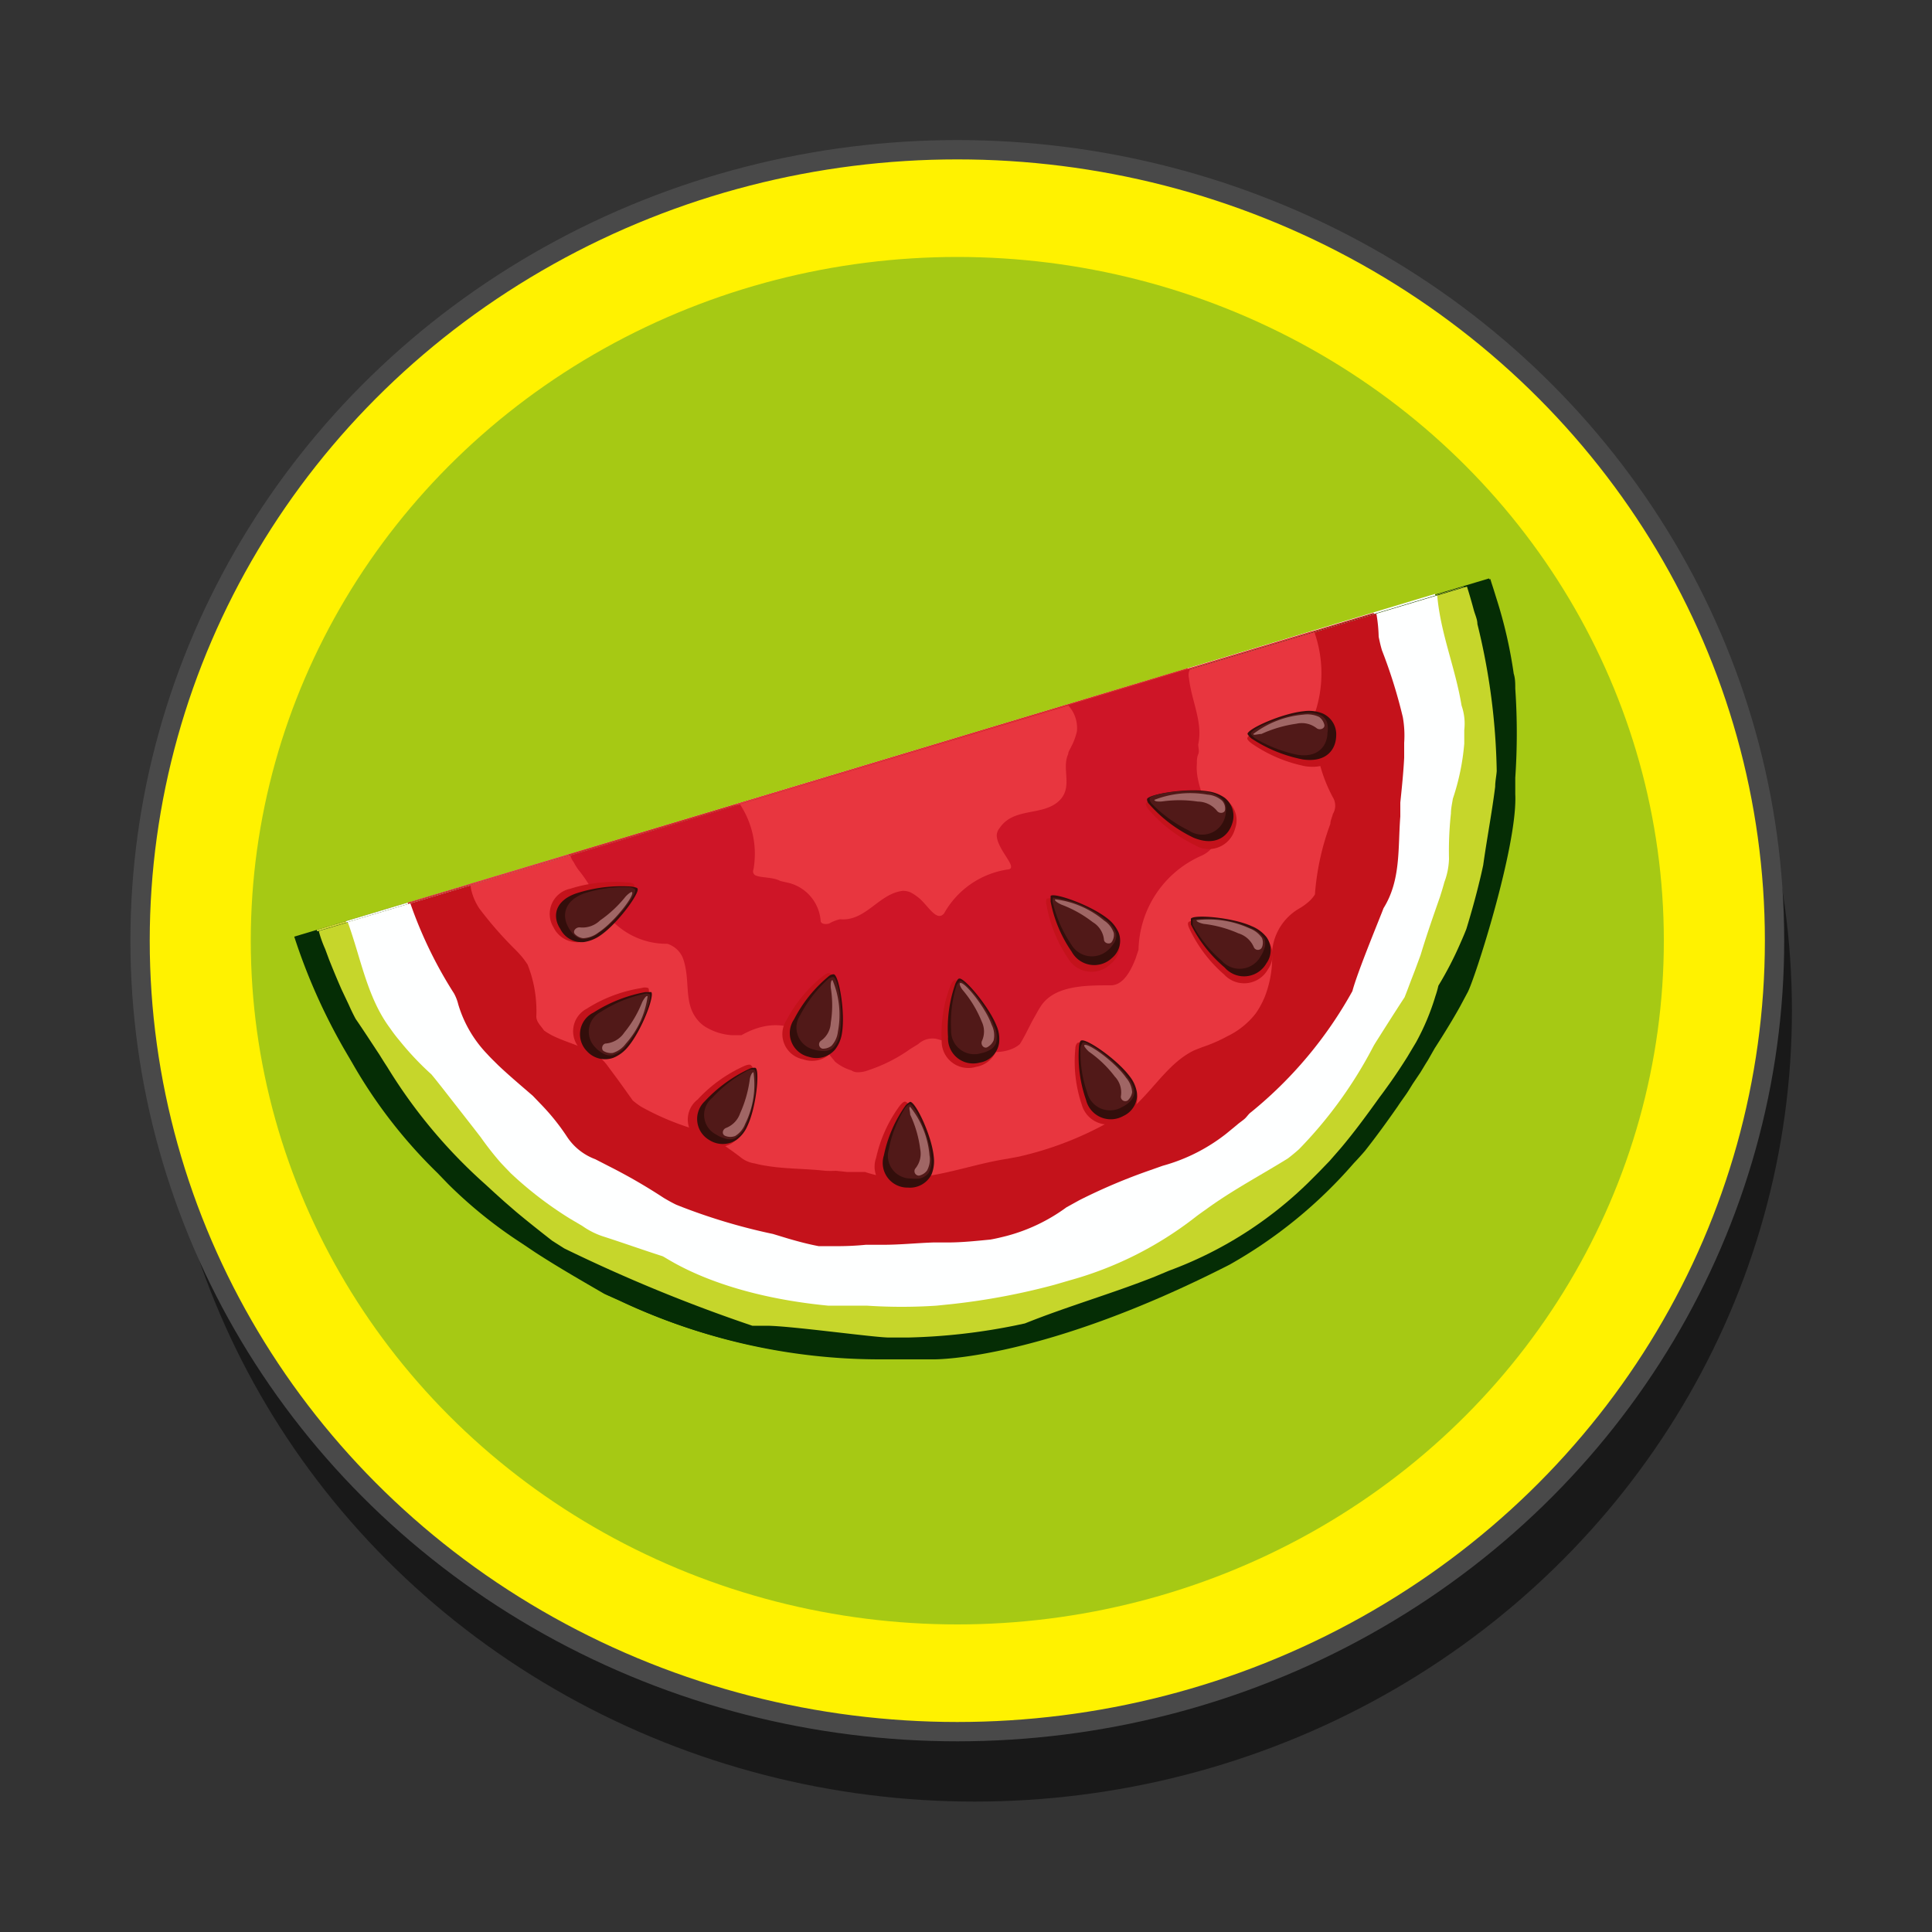 <svg id="Layer_1" data-name="Layer 1" xmlns="http://www.w3.org/2000/svg" viewBox="0 0 100 100"><rect x="0" y="0" width="100" height="100" fill="#333333" stroke="none"/><defs><style>.cls-1{opacity:0.5;}.cls-2{fill:#fff200;stroke:#494949;stroke-miterlimit:10;}.cls-3{fill:#a6c914;}.cls-4{fill:#052d05;}.cls-5{fill:#d8dc3a;}.cls-6{fill:#feffff;}.cls-7{fill:#d82a2b;}.cls-8{fill:#e8363f;}.cls-9{fill:#c6d62b;}.cls-10{fill:#c4121b;}.cls-11{fill:#ce1527;}.cls-12{fill:#330e0b;}.cls-13{fill:#511918;}.cls-14{fill:#a06665;}</style></defs><ellipse class="cls-1" cx="50.45" cy="52.31" rx="42.3" ry="40.94"/><ellipse class="cls-2" cx="49.55" cy="48.69" rx="42.3" ry="40.94"/><ellipse class="cls-3" cx="49.55" cy="48.69" rx="36.57" ry="35.39"/><path class="cls-4" d="M15.23,48.48a30.52,30.52,0,0,0,2.6,5.85l.41.7a25.63,25.63,0,0,0,4.4,5.68l.56.58A23.57,23.57,0,0,0,27,64.35l.7.47c1.17.76,2.39,1.46,3.58,2.15l.76.34a31.28,31.28,0,0,0,13.26,3l.73,0c.72,0,1.45,0,2.16,0,.21,0,5.71,0,15.31-4.89A24.24,24.24,0,0,0,70,60.18c.19-.21.39-.42.58-.64.59-.75,1.15-1.52,1.7-2.31l.4-.59.38-.59.39-.58c.13-.2.25-.41.37-.61s.25-.42.37-.63c.45-.7.89-1.41,1.29-2.14.14-.24.27-.49.4-.73.34-.57,2.61-7.61,2.48-10.29,0-.28,0-.56,0-.85a33.92,33.92,0,0,0,0-4.62c0-.25,0-.51-.08-.76a23.83,23.83,0,0,0-.9-3.91c-.08-.26-.16-.52-.25-.79l-.06-.2Z"/><path class="cls-5" d="M16.73,49.07l.2.54c.21.53.43,1.06.66,1.57L18,52c.11.25.23.5.36.74.42.6.82,1.23,1.23,1.85.13.21.26.42.4.62A26.17,26.17,0,0,0,25,61.24l.49.46.5.45.6.52c.61.51,1.23,1,1.87,1.49l.62.41a83,83,0,0,0,9.74,4c.24,0,.48,0,.73,0,1.22,0,5.66.62,6.36.61h.92a32.45,32.45,0,0,0,5.59-.63l.47-.1c2.19-.88,4.5-1.54,6.72-2.42l.74-.31a20.37,20.37,0,0,0,7.22-4.57l.54-.56.55-.55.55-.63c.73-.86,1.39-1.78,2.06-2.7.17-.22.33-.45.49-.67.32-.46.62-.92.92-1.39.16-.25.31-.51.46-.76a12.3,12.3,0,0,0,1-2.39l.15-.53a20.53,20.53,0,0,0,1.13-2.18c.11-.25.21-.5.31-.76.26-.82.49-1.64.69-2.47.07-.28.13-.56.19-.84.19-1.35.45-2.7.62-4,0-.27.06-.54.08-.81a33.88,33.88,0,0,0-1-7.61c-.06-.23-.11-.47-.18-.7-.11-.41-.23-.83-.36-1.24L16.4,48.13A6.16,6.16,0,0,0,16.73,49.07Z"/><path class="cls-6" d="M20.09,53.17l.47.63a16.14,16.14,0,0,0,1.67,1.75l.5.63c.55.7,1.1,1.39,1.64,2.1.14.17.27.35.41.53a14.35,14.35,0,0,0,1,1.27c.18.21.37.4.56.6A18.23,18.23,0,0,0,29.43,63l.66.4a4,4,0,0,0,1.14.56c1.05.34,2,.68,3,1,.24.09,2.79,2,8.57,2.56l.63.05c.2,0,.41,0,.62,0l.75,0a25.71,25.71,0,0,0,3.62,0l.78-.07a35,35,0,0,0,5.32-1l.79-.23A18.58,18.58,0,0,0,61.77,63l.59-.43c1.38-1,2.85-1.77,4.25-2.64l.58-.48a22.26,22.26,0,0,0,3.86-5.36c.13-.21.26-.42.4-.63.4-.63.8-1.26,1.2-1.87.09-.25.19-.49.28-.73s.19-.49.28-.73l.27-.73c.3-1,.65-2,1-3,.08-.26.16-.51.23-.77a3.69,3.69,0,0,0,.18-1.26,18.09,18.09,0,0,1,.1-2.35c0-.26.06-.51.1-.77a12,12,0,0,0,.59-2.84c0-.23,0-.47,0-.71a3,3,0,0,0-.14-1.26c-.33-2-1.08-3.69-1.26-5.7L17.91,47.68C18.58,49.54,18.84,51.57,20.09,53.17Z"/><path class="cls-7" d="M23.4,51.37a3.54,3.54,0,0,1,.22.57,6.37,6.37,0,0,0,1.5,2.57l.56.57c.57.55,1.19,1.07,1.8,1.59l.48.5a11.33,11.33,0,0,1,1.29,1.62,3,3,0,0,0,1.46,1.15l.74.38A28.84,28.84,0,0,1,34.25,62c.22.13.43.25.66.36a29.51,29.51,0,0,0,5,1.5l.79.25c.52.15,1,.28,1.57.38.27,0,.54,0,.81,0a12.89,12.89,0,0,0,1.63-.08l.89,0c.87,0,1.74-.09,2.6-.13l.74,0c.75,0,1.49-.07,2.22-.14a7.35,7.35,0,0,0,.84-.2,9,9,0,0,0,3.1-1.48l.67-.36a28.3,28.3,0,0,1,3.66-1.55l.64-.23a9.27,9.27,0,0,0,3.3-1.67c.19-.14.38-.3.55-.45s.26-.19.39-.3.21-.26.33-.36a21,21,0,0,0,5.21-6.28c.27-1,1.52-4,1.62-4.3.91-1.45.74-3.1.87-4.74,0-.24,0-.47,0-.72.08-.77.16-1.55.2-2.32,0-.26,0-.51,0-.77a5,5,0,0,0-.08-1.33,24.9,24.9,0,0,0-1.07-3.46,5.49,5.49,0,0,1-.17-.7,7.87,7.87,0,0,0-.12-1.2l-50,15A22.72,22.72,0,0,0,23.4,51.37Z"/><path class="cls-8" d="M24.44,46.47a3.29,3.29,0,0,0,.26.49,19.42,19.42,0,0,0,1.88,2.15,3.8,3.8,0,0,1,.33.37,2.27,2.27,0,0,1,.29.4,6.33,6.33,0,0,1,.46,2.67c0,.31.23.48.39.74a4.91,4.91,0,0,0,.44.25c1.05.53,2.25.67,2.89,1.62l.32.43c.32.43.63.87.95,1.32a4.8,4.8,0,0,0,.43.32,13.64,13.64,0,0,0,3.06,1.25l.52.3a14.71,14.71,0,0,1,1.55,1.06,1.46,1.46,0,0,0,.76.32,3.75,3.75,0,0,0,.58.13c1,.17,2,.14,3.06.26l.56,0,.56.06.47,0,.47,0c2.57.86,4.93-.31,7.36-.69l.59-.1A17.87,17.87,0,0,0,58,57.71l.46-.28c1.15-1,1.91-2.36,3.21-3l.44-.17a7.64,7.64,0,0,0,1.28-.56,4.06,4.06,0,0,0,1.46-1.29,5.18,5.18,0,0,0,.47-.87,5.42,5.42,0,0,0,.36-2.27,2.83,2.83,0,0,1,1.49-2.32,3.36,3.36,0,0,0,.43-.31,2.07,2.07,0,0,0,.34-.39,13.22,13.22,0,0,1,.8-3.66,4.37,4.37,0,0,0,.12-.52.81.81,0,0,0,0-.85,7.77,7.77,0,0,1-.93-3.8,5.29,5.29,0,0,1,0-.56,6.5,6.5,0,0,0,0-4.11l0-.08L24.24,45.78A3.29,3.29,0,0,0,24.44,46.47Z"/><path class="cls-7" d="M29.57,44.55c.08.14.17.27.26.41a6.85,6.85,0,0,1,.8,1.21l.3.53a3.89,3.89,0,0,0,3.51,2.1,1.29,1.29,0,0,1,.79.7,3.32,3.32,0,0,1,.15.54c.17.9,0,1.85.53,2.59a2,2,0,0,0,.44.43,3,3,0,0,0,1.41.47l.52,0c2-1.13,3.56-.28,4.84,1.37a2.51,2.51,0,0,0,.84.45.84.84,0,0,0,.33.1,1.51,1.51,0,0,0,.54-.1A8.31,8.31,0,0,0,47,54.28l.42-.25a1.09,1.09,0,0,1,.93-.27c1.54.41,2.77,1,3.87.54a1.46,1.46,0,0,0,.46-.27c.28-.44.52-1,.79-1.46a5.5,5.5,0,0,1,.28-.48c.7-1.18,2.33-1.12,3.62-1.12.61,0,1-.66,1.3-1.39l.15-.45a5.44,5.44,0,0,1,3.26-4.87,1.31,1.31,0,0,0,.49-.37,1.17,1.17,0,0,0,.17-.85c-.24-1.25-1-2.42-.9-3.55,0-.17,0-.33.07-.48s0-.34,0-.51c.24-1.15-.34-2.22-.49-3.43a1,1,0,0,1,0-.34l.06-.15L29.43,44.23A.83.83,0,0,0,29.57,44.55Z"/><path class="cls-8" d="M39,45.24c.27.16.92.09,1.32.31l.44.1a2.19,2.19,0,0,1,1.65,2c0,.14.29.15.44.1a1.92,1.92,0,0,1,.55-.22c1.35.12,2-1.33,3.26-1.47a1,1,0,0,1,.39.08,1.15,1.15,0,0,1,.33.21c.53.35,1,1.38,1.42.86A4.53,4.53,0,0,1,52.08,45c.54-.08-.56-1-.59-1.76a.64.64,0,0,1,.15-.38c.71-1.06,2.14-.63,3-1.34s.18-1.7.55-2.49c0-.13.1-.25.15-.38a4.32,4.32,0,0,0,.3-.79,1.73,1.73,0,0,0-.44-1.34L38.1,41.62A4.61,4.61,0,0,1,38.86,45,.24.24,0,0,0,39,45.24Z"/><path class="cls-4" d="M15.33,48.53a30.52,30.52,0,0,0,2.6,5.85c.13.24.27.47.41.7a25.18,25.18,0,0,0,4.4,5.68l.57.58a22.56,22.56,0,0,0,3.83,3.06c.23.16.46.32.7.47,1.17.76,2.39,1.46,3.58,2.15l.76.34a31.28,31.28,0,0,0,13.26,3l.73,0c.72,0,1.45,0,2.16,0,.21,0,5.71,0,15.31-4.9a24.24,24.24,0,0,0,6.43-5.25c.2-.21.39-.42.58-.64.59-.75,1.15-1.52,1.7-2.31.13-.2.27-.39.41-.59s.25-.39.37-.58l.39-.58c.13-.21.25-.42.38-.62l.36-.63c.45-.7.89-1.41,1.3-2.14l.39-.73c.34-.56,2.61-7.6,2.48-10.29,0-.28,0-.56,0-.84a33.91,33.91,0,0,0,0-4.62c0-.26,0-.52-.08-.77a23.83,23.83,0,0,0-.9-3.91c-.08-.26-.16-.52-.25-.79l-.06-.2Z"/><path class="cls-9" d="M16.83,49.12l.2.54c.21.53.43,1.06.66,1.58l.36.76c.11.25.23.5.36.74.42.61.82,1.23,1.23,1.85.13.21.26.42.4.63a26.85,26.85,0,0,0,5.08,6.08l.49.45.5.45.6.52c.61.51,1.23,1,1.87,1.5l.63.4a82.25,82.25,0,0,0,9.73,4c.24,0,.48,0,.73,0,1.22,0,5.66.62,6.36.61H47a31.38,31.38,0,0,0,5.58-.63l.47-.1c2.19-.88,4.5-1.54,6.72-2.42l.74-.31a20.37,20.37,0,0,0,7.22-4.57l.55-.55.54-.56.55-.63c.73-.86,1.4-1.78,2.06-2.7.17-.22.33-.45.49-.67.32-.45.63-.92.92-1.38l.46-.77a12.3,12.3,0,0,0,1-2.39,4.61,4.61,0,0,0,.15-.53,18.05,18.05,0,0,0,1.13-2.18c.11-.25.22-.5.32-.76.25-.82.48-1.64.68-2.47.07-.28.13-.55.19-.83.19-1.36.45-2.71.62-4.06,0-.27.06-.54.08-.81a33.88,33.88,0,0,0-1-7.61c0-.23-.11-.46-.18-.7-.11-.41-.23-.83-.36-1.24L16.5,48.19A6,6,0,0,0,16.83,49.12Z"/><path class="cls-6" d="M20.19,53.22a7.47,7.47,0,0,0,.48.63,15.21,15.21,0,0,0,1.66,1.76c.17.2.33.41.5.62l1.64,2.1.41.53a16.12,16.12,0,0,0,1,1.28c.18.2.37.39.56.59a19.28,19.28,0,0,0,3.05,2.34l.66.39a4,4,0,0,0,1.14.56c1.05.34,2,.68,3,1,.24.09,2.79,2,8.57,2.56l.63,0c.2,0,.41,0,.62,0l.75,0a27.32,27.32,0,0,0,3.62,0l.78-.08a35,35,0,0,0,5.32-1l.79-.23a18.62,18.62,0,0,0,6.46-3.24c.19-.15.39-.29.59-.43,1.37-1,2.84-1.77,4.24-2.64.21-.16.4-.32.58-.48a22.4,22.4,0,0,0,3.86-5.35c.13-.22.27-.43.4-.64.4-.63.8-1.26,1.2-1.87.1-.25.19-.49.28-.73s.19-.49.28-.73l.27-.73c.3-1,.65-2,1-3,.08-.25.16-.51.23-.77A3.69,3.69,0,0,0,75,44.45a18.09,18.09,0,0,1,.1-2.35c0-.25.06-.51.1-.76a12.06,12.06,0,0,0,.59-2.85c0-.23,0-.47,0-.7a2.83,2.83,0,0,0-.14-1.27c-.33-2-1.08-3.69-1.26-5.7L18,47.73C18.68,49.59,19,51.63,20.19,53.22Z"/><path class="cls-10" d="M23.5,51.42a2.32,2.32,0,0,1,.22.57,6.3,6.3,0,0,0,1.5,2.57c.18.2.37.38.56.57.58.55,1.2,1.07,1.8,1.59l.48.5a11.33,11.33,0,0,1,1.29,1.62A3,3,0,0,0,30.81,60l.74.38A28.84,28.84,0,0,1,34.35,62c.22.13.43.25.66.36a30.47,30.47,0,0,0,5,1.51l.79.24c.52.15,1,.28,1.57.39l.81,0a14.92,14.92,0,0,0,1.63-.07l.89,0c.87,0,1.74-.09,2.6-.12l.75,0c.74,0,1.48-.08,2.21-.15.29-.05.57-.12.85-.19a9.19,9.19,0,0,0,3.09-1.48l.67-.37a29.76,29.76,0,0,1,3.66-1.55l.65-.23a9.28,9.28,0,0,0,3.29-1.66l.56-.46c.11-.1.25-.19.38-.3s.21-.26.34-.35A21.45,21.45,0,0,0,70,51.3c.26-1,1.51-4,1.61-4.29.91-1.46.74-3.11.87-4.75q0-.34,0-.72c.08-.77.16-1.55.2-2.32,0-.26,0-.51,0-.77a5.45,5.45,0,0,0-.07-1.33,26.34,26.34,0,0,0-1.08-3.46c-.07-.23-.12-.46-.17-.7a7.87,7.87,0,0,0-.12-1.2l-50,15A22.17,22.17,0,0,0,23.5,51.42Z"/><path class="cls-8" d="M24.54,46.52a3.29,3.29,0,0,0,.26.49,19.42,19.42,0,0,0,1.88,2.15c.12.12.23.24.34.37a4.1,4.1,0,0,1,.29.4,6.51,6.51,0,0,1,.45,2.67c0,.31.23.48.4.74a3.78,3.78,0,0,0,.43.26c1.05.52,2.25.66,2.89,1.61l.32.43c.32.43.63.87.95,1.32a4.35,4.35,0,0,0,.43.32,13.64,13.64,0,0,0,3.06,1.25l.52.3a15.94,15.94,0,0,1,1.56,1.06,1.5,1.5,0,0,0,.75.33,5.41,5.41,0,0,0,.58.12c1,.17,2,.14,3.06.26a5.27,5.27,0,0,0,.56,0l.56.06.47,0,.47,0c2.57.87,4.93-.31,7.36-.68l.59-.11a17.42,17.42,0,0,0,5.4-2.22l.47-.28c1.14-1,1.9-2.36,3.21-3l.43-.17a7.74,7.74,0,0,0,1.29-.56A4.11,4.11,0,0,0,65,52.45a4.55,4.55,0,0,0,.47-.87,5.56,5.56,0,0,0,.37-2.27A2.83,2.83,0,0,1,67.29,47a3.36,3.36,0,0,0,.43-.31,1.8,1.8,0,0,0,.34-.39,13.3,13.3,0,0,1,.8-3.66c0-.17.09-.34.13-.51a.83.83,0,0,0,0-.86,7.77,7.77,0,0,1-.93-3.8,5.54,5.54,0,0,1,0-.56,6.43,6.43,0,0,0,0-4.11l0-.08L24.35,45.83A2.78,2.78,0,0,0,24.54,46.52Z"/><path class="cls-11" d="M29.68,44.6a3.45,3.45,0,0,0,.25.41,7.24,7.24,0,0,1,.8,1.21l.3.53a3.91,3.91,0,0,0,3.51,2.1,1.29,1.29,0,0,1,.79.7,2.72,2.72,0,0,1,.15.54c.18.9,0,1.85.54,2.59a1.75,1.75,0,0,0,.43.43,3,3,0,0,0,1.41.47l.52,0c2-1.13,3.56-.28,4.84,1.37a2.34,2.34,0,0,0,.84.45.6.6,0,0,0,.33.1,1.47,1.47,0,0,0,.54-.1,8.13,8.13,0,0,0,2.18-1.1l.42-.26a1.09,1.09,0,0,1,.93-.27c1.54.41,2.77.95,3.87.54a1.46,1.46,0,0,0,.46-.27c.28-.44.52-1,.79-1.46.09-.16.18-.33.28-.48C54.56,51,56.19,51,57.49,51c.61,0,1-.65,1.29-1.39l.15-.45a5.44,5.44,0,0,1,3.26-4.87,1.47,1.47,0,0,0,.5-.36,1.19,1.19,0,0,0,.16-.85c-.24-1.26-1-2.43-.9-3.56,0-.16,0-.32.07-.48s0-.34,0-.51c.25-1.15-.34-2.22-.48-3.43a.74.74,0,0,1,0-.33l.06-.16L29.53,44.28A.72.72,0,0,0,29.68,44.6Z"/><path class="cls-8" d="M39.07,45.29c.27.16.92.09,1.32.31l.44.1a2.2,2.2,0,0,1,1.65,2c.05.14.29.15.44.1a2,2,0,0,1,.56-.22c1.34.12,2-1.33,3.25-1.47a1,1,0,0,1,.4.08,2,2,0,0,1,.33.21c.52.35,1,1.38,1.41.87A4.54,4.54,0,0,1,52.19,45c.53-.08-.57-1-.6-1.76a.64.64,0,0,1,.15-.38c.71-1.06,2.14-.63,3-1.34s.18-1.69.55-2.49c0-.13.1-.25.15-.37a3.31,3.31,0,0,0,.3-.8,1.73,1.73,0,0,0-.44-1.34l-17,5.11A4.65,4.65,0,0,1,39,45,.24.24,0,0,0,39.07,45.29Z"/><path class="cls-10" d="M63.36,50.44a7.13,7.13,0,0,1-1.8-2.38c-.07-.15-.09-.27-.05-.32h0c.16-.24,2.23-.11,3.33.37a1.87,1.87,0,0,1,.79.58,1.28,1.28,0,0,1,0,1.48h0A1.41,1.41,0,0,1,63.36,50.44Z"/><path class="cls-12" d="M65.55,49.86h0a1.16,1.16,0,0,0,0-1.36,1.88,1.88,0,0,0-.76-.56c-1-.46-3-.62-3.15-.39h0c0,.05,0,.16,0,.3a7,7,0,0,0,1.75,2.23A1.33,1.33,0,0,0,65.55,49.86Z"/><path class="cls-13" d="M65.25,49.5h0a1.47,1.47,0,0,0,.19-.4.72.72,0,0,0,0-.52,1.31,1.31,0,0,0-.7-.54,5.34,5.34,0,0,0-3-.44h0s0,.14,0,.28a6.43,6.43,0,0,0,1.49,1.84A1.24,1.24,0,0,0,65.25,49.5Z"/><path class="cls-14" d="M64.1,48.31a1.26,1.26,0,0,1,.8.72.23.23,0,0,0,.42,0,.66.66,0,0,0,0-.48,1.35,1.35,0,0,0-.65-.5,5.09,5.09,0,0,0-2.74-.42h0c0,.08.19.15.37.19A6.15,6.15,0,0,1,64.1,48.31Z"/><path class="cls-10" d="M55.28,49.6a7.14,7.14,0,0,1-1.11-2.75.51.51,0,0,1,0-.32h0c.22-.2,2.18.46,3.11,1.19a1.78,1.78,0,0,1,.61.76,1.27,1.27,0,0,1-.41,1.42h0A1.41,1.41,0,0,1,55.28,49.6Z"/><path class="cls-12" d="M57.55,49.59h0a1.16,1.16,0,0,0,.35-1.32,1.86,1.86,0,0,0-.58-.73c-.89-.7-2.74-1.35-2.94-1.17h0s0,.14,0,.3a6.84,6.84,0,0,0,1.09,2.59A1.33,1.33,0,0,0,57.55,49.59Z"/><path class="cls-13" d="M57.36,49.17h0a1.58,1.58,0,0,0,.29-.34.68.68,0,0,0,.12-.51,1.35,1.35,0,0,0-.52-.7,5.34,5.34,0,0,0-2.75-1.16h0s-.05.14,0,.29a6.64,6.64,0,0,0,.95,2.14A1.24,1.24,0,0,0,57.36,49.17Z"/><path class="cls-14" d="M56.56,47.73a1.2,1.2,0,0,1,.58.89c0,.21.3.28.4.14a.65.65,0,0,0,.11-.47,1.24,1.24,0,0,0-.5-.64,4.85,4.85,0,0,0-2.53-1.1h0c-.07.06.14.19.31.27A6.17,6.17,0,0,1,56.56,47.73Z"/><path class="cls-10" d="M56,57.2a6.94,6.94,0,0,1-.34-2.93c0-.16.07-.27.13-.3h0c.26-.14,2,1,2.69,1.92a1.84,1.84,0,0,1,.39.89A1.31,1.31,0,0,1,58.07,58h0A1.4,1.4,0,0,1,56,57.2Z"/><path class="cls-12" d="M58.15,57.76h0a1.2,1.2,0,0,0,.7-1.19,1.81,1.81,0,0,0-.37-.85c-.67-.9-2.28-2-2.52-1.86h0c-.05,0-.09.13-.11.28a6.78,6.78,0,0,0,.36,2.78A1.32,1.32,0,0,0,58.15,57.76Z"/><path class="cls-13" d="M58.08,57.3h0a1.51,1.51,0,0,0,.37-.25.74.74,0,0,0,.26-.47,1.31,1.31,0,0,0-.33-.8c-.61-.87-2.11-1.93-2.34-1.82h0s-.09.12-.11.27a6.27,6.27,0,0,0,.34,2.31A1.22,1.22,0,0,0,58.08,57.3Z"/><path class="cls-14" d="M57.7,55.72a1.19,1.19,0,0,1,.32,1,.23.23,0,0,0,.35.24.73.73,0,0,0,.23-.43,1.25,1.25,0,0,0-.31-.74c-.56-.81-1.94-1.8-2.15-1.7h0c-.09,0,.08.22.23.35A5.88,5.88,0,0,1,57.7,55.72Z"/><path class="cls-10" d="M48.74,53.89A7,7,0,0,1,49.2,51c.07-.15.14-.24.2-.26h0c.29-.07,1.65,1.44,2.08,2.53a1.8,1.8,0,0,1,.14.95,1.36,1.36,0,0,1-1.1,1h0A1.38,1.38,0,0,1,48.74,53.89Z"/><path class="cls-12" d="M50.71,55h0a1.2,1.2,0,0,0,1-1,1.72,1.72,0,0,0-.13-.91c-.4-1-1.67-2.5-1.93-2.44h0c-.06,0-.12.1-.19.24a6.93,6.93,0,0,0-.39,2.78A1.3,1.3,0,0,0,50.71,55Z"/><path class="cls-13" d="M50.76,54.52h0a1.57,1.57,0,0,0,.43-.15.71.71,0,0,0,.37-.39,1.3,1.3,0,0,0-.1-.86c-.35-1-1.52-2.39-1.77-2.34h0s-.11.09-.18.23a6.49,6.49,0,0,0-.28,2.31A1.2,1.2,0,0,0,50.76,54.52Z"/><path class="cls-14" d="M50.82,52.89a1.17,1.17,0,0,1,0,1c-.07.2.11.39.27.32a.74.74,0,0,0,.34-.36,1.19,1.19,0,0,0-.1-.8c-.32-.91-1.39-2.22-1.62-2.17h0c-.09,0,0,.23.14.39A6,6,0,0,1,50.82,52.89Z"/><path class="cls-10" d="M45.35,59.92a7.11,7.11,0,0,1,1.23-2.7c.11-.13.2-.2.26-.2h0c.3,0,1.21,1.82,1.33,3a1.78,1.78,0,0,1-.12,1,1.35,1.35,0,0,1-1.33.72h0A1.36,1.36,0,0,1,45.35,59.92Z"/><path class="cls-12" d="M47,61.47h0a1.25,1.25,0,0,0,1.22-.69,1.85,1.85,0,0,0,.11-.92c-.11-1.1-.94-2.83-1.22-2.83h0s-.14.07-.24.19a6.82,6.82,0,0,0-1.12,2.58A1.28,1.28,0,0,0,47,61.47Z"/><path class="cls-13" d="M47.14,61h0a2.22,2.22,0,0,0,.45,0,.81.81,0,0,0,.47-.28,1.33,1.33,0,0,0,.13-.86c-.08-1-.83-2.69-1.09-2.7h0c-.06,0-.14.06-.24.17A6.25,6.25,0,0,0,46,59.5,1.18,1.18,0,0,0,47.14,61Z"/><path class="cls-14" d="M47.63,59.48a1.2,1.2,0,0,1-.25,1,.23.23,0,0,0,.19.37.7.7,0,0,0,.41-.26,1.19,1.19,0,0,0,.13-.79,4.61,4.61,0,0,0-1-2.51h0c-.09,0,0,.23,0,.4A5.91,5.91,0,0,1,47.63,59.48Z"/><path class="cls-10" d="M40.71,52.8a7.21,7.21,0,0,1,1.91-2.3c.14-.1.25-.15.31-.13h0c.29.08.69,2,.5,3.2a1.79,1.79,0,0,1-.38.89,1.38,1.38,0,0,1-1.48.37h0A1.33,1.33,0,0,1,40.71,52.8Z"/><path class="cls-12" d="M41.86,54.7h0a1.27,1.27,0,0,0,1.36-.37,1.81,1.81,0,0,0,.36-.85c.18-1.1-.16-3-.42-3.05h0c-.06,0-.16,0-.29.12a7.13,7.13,0,0,0-1.77,2.21A1.26,1.26,0,0,0,41.86,54.7Z"/><path class="cls-13" d="M42.14,54.33h0a1.69,1.69,0,0,0,.45.07.74.74,0,0,0,.52-.15,1.33,1.33,0,0,0,.36-.79c.2-1-.08-2.81-.33-2.89h0s-.15,0-.28.11a6.71,6.71,0,0,0-1.44,1.86A1.17,1.17,0,0,0,42.14,54.33Z"/><path class="cls-14" d="M43,52.94a1.19,1.19,0,0,1-.51.93.23.23,0,0,0,.08.41.73.73,0,0,0,.47-.15,1.31,1.31,0,0,0,.33-.73,4.64,4.64,0,0,0-.28-2.67h0c-.09,0-.1.21-.09.39A5.68,5.68,0,0,1,43,52.94Z"/><path class="cls-10" d="M36.11,56.91a7.41,7.41,0,0,1,2.45-1.75c.16-.06.28-.08.33,0h0c.26.16.12,2.16-.37,3.22a1.9,1.9,0,0,1-.6.77,1.39,1.39,0,0,1-1.53,0h0A1.31,1.31,0,0,1,36.11,56.91Z"/><path class="cls-12" d="M36.7,59h0a1.29,1.29,0,0,0,1.42,0,1.77,1.77,0,0,0,.57-.73c.47-1,.64-2.91.41-3h0a.59.59,0,0,0-.31.05A7.43,7.43,0,0,0,36.48,57,1.26,1.26,0,0,0,36.7,59Z"/><path class="cls-13" d="M37.08,58.73h0a1.59,1.59,0,0,0,.42.19.77.77,0,0,0,.54,0,1.33,1.33,0,0,0,.56-.67c.47-1,.67-2.74.45-2.87h0a.49.49,0,0,0-.29,0,6.78,6.78,0,0,0-1.89,1.44A1.14,1.14,0,0,0,37.08,58.73Z"/><path class="cls-14" d="M38.31,57.62a1.25,1.25,0,0,1-.75.77c-.19.1-.2.35,0,.41a.69.69,0,0,0,.49,0,1.25,1.25,0,0,0,.52-.63A4.57,4.57,0,0,0,39,55.5h0c-.08,0-.16.18-.19.36A6.26,6.26,0,0,1,38.31,57.62Z"/><path class="cls-10" d="M30.37,52.21a7.42,7.42,0,0,1,2.84-1.07.53.53,0,0,1,.34,0h0c.21.21-.47,2.11-1.22,3a2,2,0,0,1-.79.59,1.4,1.4,0,0,1-1.47-.4h0A1.32,1.32,0,0,1,30.37,52.21Z"/><path class="cls-12" d="M30.38,54.41h0a1.27,1.27,0,0,0,1.37.34,1.9,1.9,0,0,0,.75-.56c.72-.86,1.39-2.65,1.21-2.84h0s-.15,0-.31,0a7.54,7.54,0,0,0-2.68,1.06A1.25,1.25,0,0,0,30.38,54.41Z"/><path class="cls-13" d="M30.82,54.22h0a1.35,1.35,0,0,0,.35.28.76.76,0,0,0,.53.12,1.4,1.4,0,0,0,.72-.51c.7-.79,1.38-2.47,1.2-2.66h0a.46.46,0,0,0-.3,0,6.71,6.71,0,0,0-2.21.92A1.15,1.15,0,0,0,30.82,54.22Z"/><path class="cls-14" d="M32.31,53.45a1.28,1.28,0,0,1-.93.56c-.21,0-.28.29-.14.39a.74.74,0,0,0,.48.1,1.3,1.3,0,0,0,.67-.48,4.6,4.6,0,0,0,1.13-2.45h0c-.06-.07-.2.14-.28.3A5.92,5.92,0,0,1,32.31,53.45Z"/><path class="cls-10" d="M29.52,46a7.55,7.55,0,0,1,3-.32c.17,0,.28.06.31.12h0c.15.25-1,1.92-2,2.6a1.79,1.79,0,0,1-.91.37A1.37,1.37,0,0,1,28.65,48h0A1.33,1.33,0,0,1,29.52,46Z"/><path class="cls-12" d="M29,48.08h0a1.23,1.23,0,0,0,1.23.68,2,2,0,0,0,.87-.36C32,47.77,33.12,46.21,33,46h0c0-.05-.14-.08-.3-.11a7.6,7.6,0,0,0-2.87.35C28.67,46.64,28.6,47.48,29,48.08Z"/><path class="cls-13" d="M29.42,48h0a1.58,1.58,0,0,0,.26.36.8.8,0,0,0,.48.25,1.43,1.43,0,0,0,.83-.32c.9-.58,2-2,1.88-2.26h0s-.13-.09-.28-.11a6.85,6.85,0,0,0-2.38.33C29.15,46.66,29.1,47.44,29.42,48Z"/><path class="cls-14" d="M31.06,47.64A1.3,1.3,0,0,1,30,48c-.22,0-.36.21-.25.34a.69.69,0,0,0,.44.22,1.4,1.4,0,0,0,.78-.29c.83-.55,1.85-1.88,1.75-2.08h0c0-.08-.22.08-.35.23A6.22,6.22,0,0,1,31.06,47.64Z"/><path class="cls-10" d="M67.56,39.66a7.39,7.39,0,0,1-2.79-1.19c-.13-.1-.21-.19-.21-.25h0c0-.29,1.88-1.18,3.07-1.3a2,2,0,0,1,1,.12,1.32,1.32,0,0,1,.75,1.29h0v0C69.35,39.09,68.84,39.85,67.56,39.66Z"/><path class="cls-12" d="M69.16,38.1h0a1.18,1.18,0,0,0-.72-1.18,1.92,1.92,0,0,0-.94-.11c-1.14.11-2.92.91-2.93,1.18h0s.07.13.2.23a7.38,7.38,0,0,0,2.67,1.09C68.66,39.48,69.14,38.79,69.16,38.1Z"/><path class="cls-13" d="M68.71,37.93h0a1.32,1.32,0,0,0,0-.44.67.67,0,0,0-.29-.44,1.45,1.45,0,0,0-.88-.14c-1.08.08-2.78.81-2.79,1.06h0c0,.05.07.13.19.23a7,7,0,0,0,2.23.87C68.25,39.23,68.7,38.58,68.71,37.93Z"/><path class="cls-14" d="M67.1,37.46a1.25,1.25,0,0,1,1.06.24c.18.11.42,0,.39-.18a.71.71,0,0,0-.27-.41,1.44,1.44,0,0,0-.82-.12,5,5,0,0,0-2.59,1h0c0,.09.24,0,.42,0A6.54,6.54,0,0,1,67.1,37.46Z"/><path class="cls-10" d="M61.82,43.73a7.5,7.5,0,0,1-2.38-1.84c-.1-.14-.15-.25-.13-.3h0v0c.09-.27,2.13-.66,3.32-.48a2.06,2.06,0,0,1,.92.37,1.27,1.27,0,0,1,.37,1.43h0A1.4,1.4,0,0,1,61.82,43.73Z"/><path class="cls-12" d="M63.78,42.62h0a1.2,1.2,0,0,0-.38-1.32,1.93,1.93,0,0,0-.88-.34c-1.13-.18-3.07.15-3.15.4h0c0,.06,0,.15.13.28a7.17,7.17,0,0,0,2.28,1.72C62.92,43.83,63.58,43.28,63.78,42.62Z"/><path class="cls-13" d="M63.39,42.35h0a1.62,1.62,0,0,0,.07-.44.69.69,0,0,0-.15-.5A1.42,1.42,0,0,0,62.5,41c-1.07-.19-2.9.08-3,.32h0s0,.15.11.27a6.94,6.94,0,0,0,1.93,1.4A1.22,1.22,0,0,0,63.39,42.35Z"/><path class="cls-14" d="M62,41.49a1.29,1.29,0,0,1,1,.49c.14.16.4.1.41-.07a.6.6,0,0,0-.15-.46,1.28,1.28,0,0,0-.76-.32,5.14,5.14,0,0,0-2.75.27h0c0,.09.22.1.42.08A6.38,6.38,0,0,1,62,41.49Z"/></svg>